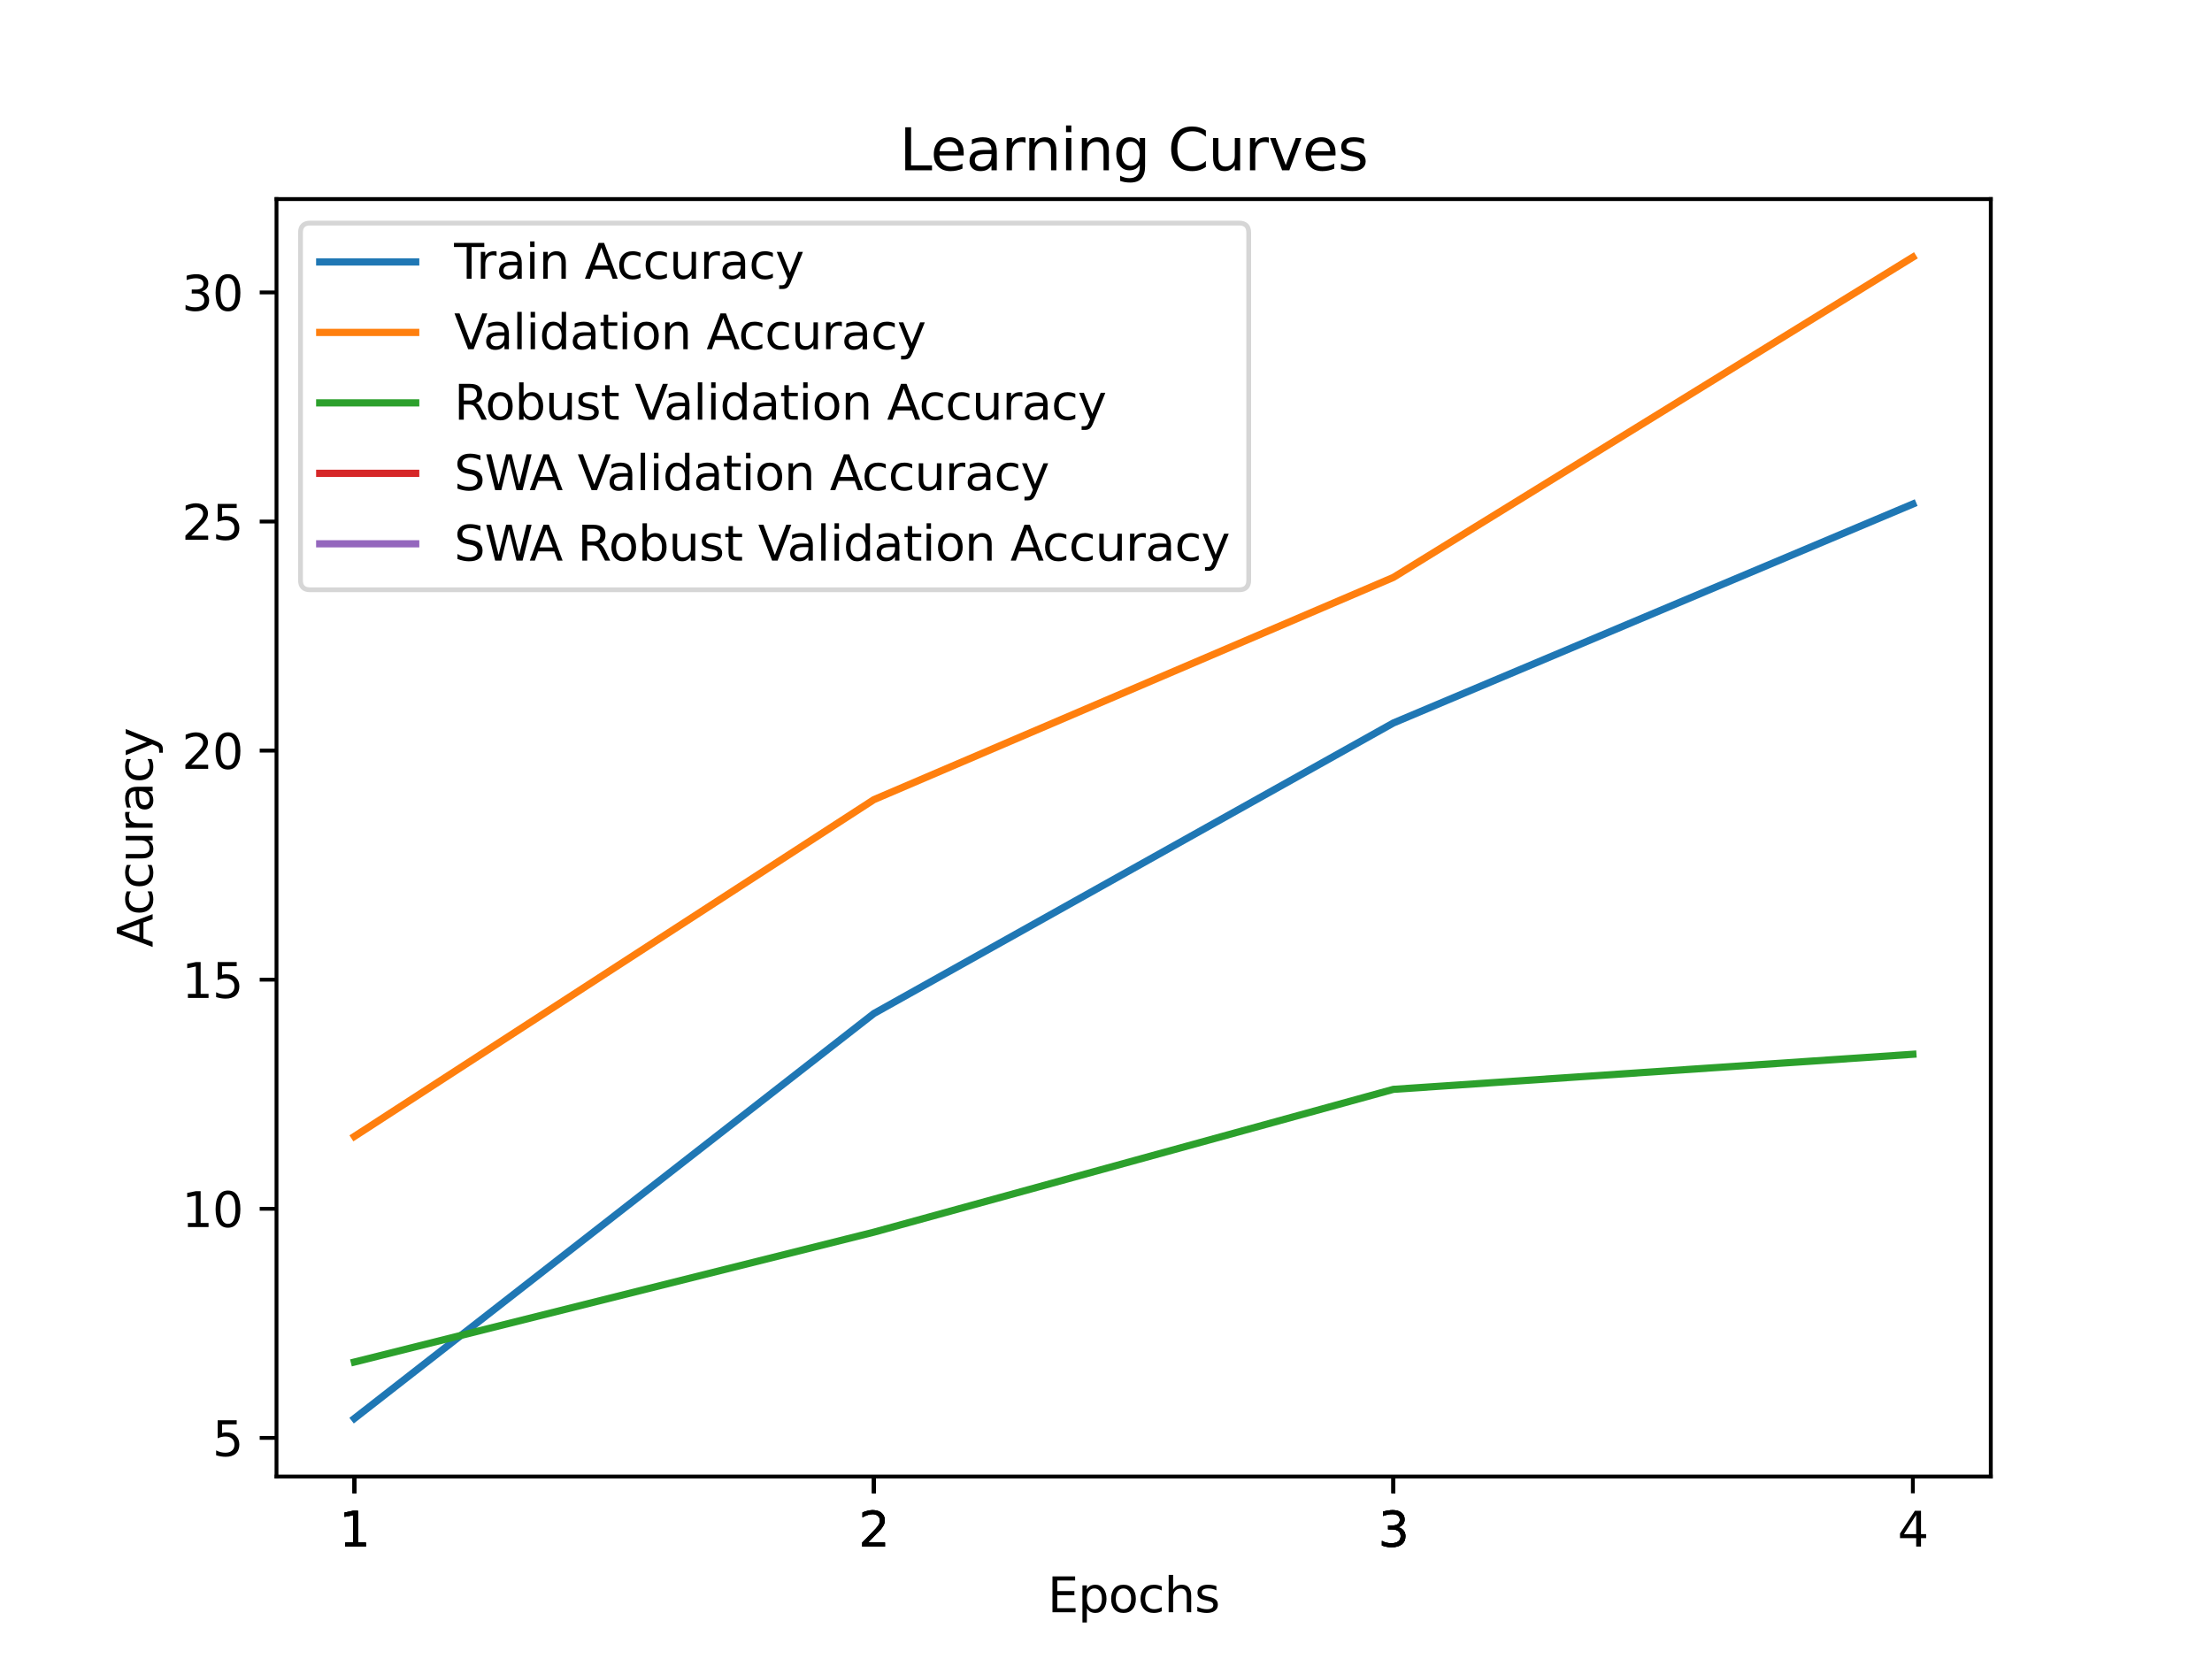 <?xml version="1.0" encoding="utf-8" standalone="no"?>
<!DOCTYPE svg PUBLIC "-//W3C//DTD SVG 1.1//EN"
  "http://www.w3.org/Graphics/SVG/1.1/DTD/svg11.dtd">
<svg xmlns:xlink="http://www.w3.org/1999/xlink" width="460.8pt" height="345.6pt" viewBox="0 0 460.8 345.6" xmlns="http://www.w3.org/2000/svg" version="1.1">
 <defs>
  <style type="text/css">*{stroke-linejoin: round; stroke-linecap: butt}</style>
 </defs>
 <g id="figure_1">
  <g id="patch_1">
   <path d="M 0 345.6 
L 460.8 345.6 
L 460.8 0 
L 0 0 
z
" style="fill: #ffffff"/>
  </g>
  <g id="axes_1">
   <g id="patch_2">
    <path d="M 57.6 307.584 
L 414.72 307.584 
L 414.72 41.472 
L 57.6 41.472 
z
" style="fill: #ffffff"/>
   </g>
   <g id="matplotlib.axis_1">
    <g id="xtick_1">
     <g id="line2d_1">
      <defs>
       <path id="m396eba1dbf" d="M 0 0 
L 0 3.5 
" style="stroke: #000000; stroke-width: 0.8"/>
      </defs>
      <g>
       <use xlink:href="#m396eba1dbf" x="73.833" y="307.584" style="stroke: #000000; stroke-width: 0.8"/>
      </g>
     </g>
     <g id="text_1">
      <!-- 1 -->
      <g transform="translate(70.651 322.182) scale(0.1 -0.1)">
       <defs>
        <path id="DejaVuSans-31" d="M 794 531 
L 1825 531 
L 1825 4091 
L 703 3866 
L 703 4441 
L 1819 4666 
L 2450 4666 
L 2450 531 
L 3481 531 
L 3481 0 
L 794 0 
L 794 531 
z
" transform="scale(0.016)"/>
       </defs>
       <use xlink:href="#DejaVuSans-31"/>
      </g>
     </g>
    </g>
    <g id="xtick_2">
     <g id="line2d_2">
      <g>
       <use xlink:href="#m396eba1dbf" x="73.833" y="307.584" style="stroke: #000000; stroke-width: 0.8"/>
      </g>
     </g>
     <g id="text_2">
      <!-- 1 -->
      <g transform="translate(70.651 322.182) scale(0.1 -0.1)">
       <use xlink:href="#DejaVuSans-31"/>
      </g>
     </g>
    </g>
    <g id="xtick_3">
     <g id="line2d_3">
      <g>
       <use xlink:href="#m396eba1dbf" x="73.833" y="307.584" style="stroke: #000000; stroke-width: 0.8"/>
      </g>
     </g>
     <g id="text_3">
      <!-- 1 -->
      <g transform="translate(70.651 322.182) scale(0.1 -0.1)">
       <use xlink:href="#DejaVuSans-31"/>
      </g>
     </g>
    </g>
    <g id="xtick_4">
     <g id="line2d_4">
      <g>
       <use xlink:href="#m396eba1dbf" x="182.051" y="307.584" style="stroke: #000000; stroke-width: 0.8"/>
      </g>
     </g>
     <g id="text_4">
      <!-- 2 -->
      <g transform="translate(178.87 322.182) scale(0.1 -0.1)">
       <defs>
        <path id="DejaVuSans-32" d="M 1228 531 
L 3431 531 
L 3431 0 
L 469 0 
L 469 531 
Q 828 903 1448 1529 
Q 2069 2156 2228 2338 
Q 2531 2678 2651 2914 
Q 2772 3150 2772 3378 
Q 2772 3750 2511 3984 
Q 2250 4219 1831 4219 
Q 1534 4219 1204 4116 
Q 875 4013 500 3803 
L 500 4441 
Q 881 4594 1212 4672 
Q 1544 4750 1819 4750 
Q 2544 4750 2975 4387 
Q 3406 4025 3406 3419 
Q 3406 3131 3298 2873 
Q 3191 2616 2906 2266 
Q 2828 2175 2409 1742 
Q 1991 1309 1228 531 
z
" transform="scale(0.016)"/>
       </defs>
       <use xlink:href="#DejaVuSans-32"/>
      </g>
     </g>
    </g>
    <g id="xtick_5">
     <g id="line2d_5">
      <g>
       <use xlink:href="#m396eba1dbf" x="182.051" y="307.584" style="stroke: #000000; stroke-width: 0.8"/>
      </g>
     </g>
     <g id="text_5">
      <!-- 2 -->
      <g transform="translate(178.87 322.182) scale(0.1 -0.1)">
       <use xlink:href="#DejaVuSans-32"/>
      </g>
     </g>
    </g>
    <g id="xtick_6">
     <g id="line2d_6">
      <g>
       <use xlink:href="#m396eba1dbf" x="182.051" y="307.584" style="stroke: #000000; stroke-width: 0.8"/>
      </g>
     </g>
     <g id="text_6">
      <!-- 2 -->
      <g transform="translate(178.87 322.182) scale(0.1 -0.1)">
       <use xlink:href="#DejaVuSans-32"/>
      </g>
     </g>
    </g>
    <g id="xtick_7">
     <g id="line2d_7">
      <g>
       <use xlink:href="#m396eba1dbf" x="290.269" y="307.584" style="stroke: #000000; stroke-width: 0.8"/>
      </g>
     </g>
     <g id="text_7">
      <!-- 3 -->
      <g transform="translate(287.088 322.182) scale(0.1 -0.1)">
       <defs>
        <path id="DejaVuSans-33" d="M 2597 2516 
Q 3050 2419 3304 2112 
Q 3559 1806 3559 1356 
Q 3559 666 3084 287 
Q 2609 -91 1734 -91 
Q 1441 -91 1130 -33 
Q 819 25 488 141 
L 488 750 
Q 750 597 1062 519 
Q 1375 441 1716 441 
Q 2309 441 2620 675 
Q 2931 909 2931 1356 
Q 2931 1769 2642 2001 
Q 2353 2234 1838 2234 
L 1294 2234 
L 1294 2753 
L 1863 2753 
Q 2328 2753 2575 2939 
Q 2822 3125 2822 3475 
Q 2822 3834 2567 4026 
Q 2313 4219 1838 4219 
Q 1578 4219 1281 4162 
Q 984 4106 628 3988 
L 628 4550 
Q 988 4650 1302 4700 
Q 1616 4750 1894 4750 
Q 2613 4750 3031 4423 
Q 3450 4097 3450 3541 
Q 3450 3153 3228 2886 
Q 3006 2619 2597 2516 
z
" transform="scale(0.016)"/>
       </defs>
       <use xlink:href="#DejaVuSans-33"/>
      </g>
     </g>
    </g>
    <g id="xtick_8">
     <g id="line2d_8">
      <g>
       <use xlink:href="#m396eba1dbf" x="290.269" y="307.584" style="stroke: #000000; stroke-width: 0.8"/>
      </g>
     </g>
     <g id="text_8">
      <!-- 3 -->
      <g transform="translate(287.088 322.182) scale(0.1 -0.1)">
       <use xlink:href="#DejaVuSans-33"/>
      </g>
     </g>
    </g>
    <g id="xtick_9">
     <g id="line2d_9">
      <g>
       <use xlink:href="#m396eba1dbf" x="290.269" y="307.584" style="stroke: #000000; stroke-width: 0.8"/>
      </g>
     </g>
     <g id="text_9">
      <!-- 3 -->
      <g transform="translate(287.088 322.182) scale(0.1 -0.1)">
       <use xlink:href="#DejaVuSans-33"/>
      </g>
     </g>
    </g>
    <g id="xtick_10">
     <g id="line2d_10">
      <g>
       <use xlink:href="#m396eba1dbf" x="398.487" y="307.584" style="stroke: #000000; stroke-width: 0.8"/>
      </g>
     </g>
     <g id="text_10">
      <!-- 4 -->
      <g transform="translate(395.306 322.182) scale(0.1 -0.1)">
       <defs>
        <path id="DejaVuSans-34" d="M 2419 4116 
L 825 1625 
L 2419 1625 
L 2419 4116 
z
M 2253 4666 
L 3047 4666 
L 3047 1625 
L 3713 1625 
L 3713 1100 
L 3047 1100 
L 3047 0 
L 2419 0 
L 2419 1100 
L 313 1100 
L 313 1709 
L 2253 4666 
z
" transform="scale(0.016)"/>
       </defs>
       <use xlink:href="#DejaVuSans-34"/>
      </g>
     </g>
    </g>
    <g id="text_11">
     <!-- Epochs -->
     <g transform="translate(218.244 335.861) scale(0.1 -0.1)">
      <defs>
       <path id="DejaVuSans-45" d="M 628 4666 
L 3578 4666 
L 3578 4134 
L 1259 4134 
L 1259 2753 
L 3481 2753 
L 3481 2222 
L 1259 2222 
L 1259 531 
L 3634 531 
L 3634 0 
L 628 0 
L 628 4666 
z
" transform="scale(0.016)"/>
       <path id="DejaVuSans-70" d="M 1159 525 
L 1159 -1331 
L 581 -1331 
L 581 3500 
L 1159 3500 
L 1159 2969 
Q 1341 3281 1617 3432 
Q 1894 3584 2278 3584 
Q 2916 3584 3314 3078 
Q 3713 2572 3713 1747 
Q 3713 922 3314 415 
Q 2916 -91 2278 -91 
Q 1894 -91 1617 61 
Q 1341 213 1159 525 
z
M 3116 1747 
Q 3116 2381 2855 2742 
Q 2594 3103 2138 3103 
Q 1681 3103 1420 2742 
Q 1159 2381 1159 1747 
Q 1159 1113 1420 752 
Q 1681 391 2138 391 
Q 2594 391 2855 752 
Q 3116 1113 3116 1747 
z
" transform="scale(0.016)"/>
       <path id="DejaVuSans-6f" d="M 1959 3097 
Q 1497 3097 1228 2736 
Q 959 2375 959 1747 
Q 959 1119 1226 758 
Q 1494 397 1959 397 
Q 2419 397 2687 759 
Q 2956 1122 2956 1747 
Q 2956 2369 2687 2733 
Q 2419 3097 1959 3097 
z
M 1959 3584 
Q 2709 3584 3137 3096 
Q 3566 2609 3566 1747 
Q 3566 888 3137 398 
Q 2709 -91 1959 -91 
Q 1206 -91 779 398 
Q 353 888 353 1747 
Q 353 2609 779 3096 
Q 1206 3584 1959 3584 
z
" transform="scale(0.016)"/>
       <path id="DejaVuSans-63" d="M 3122 3366 
L 3122 2828 
Q 2878 2963 2633 3030 
Q 2388 3097 2138 3097 
Q 1578 3097 1268 2742 
Q 959 2388 959 1747 
Q 959 1106 1268 751 
Q 1578 397 2138 397 
Q 2388 397 2633 464 
Q 2878 531 3122 666 
L 3122 134 
Q 2881 22 2623 -34 
Q 2366 -91 2075 -91 
Q 1284 -91 818 406 
Q 353 903 353 1747 
Q 353 2603 823 3093 
Q 1294 3584 2113 3584 
Q 2378 3584 2631 3529 
Q 2884 3475 3122 3366 
z
" transform="scale(0.016)"/>
       <path id="DejaVuSans-68" d="M 3513 2113 
L 3513 0 
L 2938 0 
L 2938 2094 
Q 2938 2591 2744 2837 
Q 2550 3084 2163 3084 
Q 1697 3084 1428 2787 
Q 1159 2491 1159 1978 
L 1159 0 
L 581 0 
L 581 4863 
L 1159 4863 
L 1159 2956 
Q 1366 3272 1645 3428 
Q 1925 3584 2291 3584 
Q 2894 3584 3203 3211 
Q 3513 2838 3513 2113 
z
" transform="scale(0.016)"/>
       <path id="DejaVuSans-73" d="M 2834 3397 
L 2834 2853 
Q 2591 2978 2328 3040 
Q 2066 3103 1784 3103 
Q 1356 3103 1142 2972 
Q 928 2841 928 2578 
Q 928 2378 1081 2264 
Q 1234 2150 1697 2047 
L 1894 2003 
Q 2506 1872 2764 1633 
Q 3022 1394 3022 966 
Q 3022 478 2636 193 
Q 2250 -91 1575 -91 
Q 1294 -91 989 -36 
Q 684 19 347 128 
L 347 722 
Q 666 556 975 473 
Q 1284 391 1588 391 
Q 1994 391 2212 530 
Q 2431 669 2431 922 
Q 2431 1156 2273 1281 
Q 2116 1406 1581 1522 
L 1381 1569 
Q 847 1681 609 1914 
Q 372 2147 372 2553 
Q 372 3047 722 3315 
Q 1072 3584 1716 3584 
Q 2034 3584 2315 3537 
Q 2597 3491 2834 3397 
z
" transform="scale(0.016)"/>
      </defs>
      <use xlink:href="#DejaVuSans-45"/>
      <use xlink:href="#DejaVuSans-70" x="63.184"/>
      <use xlink:href="#DejaVuSans-6f" x="126.66"/>
      <use xlink:href="#DejaVuSans-63" x="187.842"/>
      <use xlink:href="#DejaVuSans-68" x="242.822"/>
      <use xlink:href="#DejaVuSans-73" x="306.201"/>
     </g>
    </g>
   </g>
   <g id="matplotlib.axis_2">
    <g id="ytick_1">
     <g id="line2d_11">
      <defs>
       <path id="m1ab3ccb142" d="M 0 0 
L -3.5 0 
" style="stroke: #000000; stroke-width: 0.8"/>
      </defs>
      <g>
       <use xlink:href="#m1ab3ccb142" x="57.6" y="299.535" style="stroke: #000000; stroke-width: 0.8"/>
      </g>
     </g>
     <g id="text_12">
      <!-- 5 -->
      <g transform="translate(44.237 303.334) scale(0.1 -0.1)">
       <defs>
        <path id="DejaVuSans-35" d="M 691 4666 
L 3169 4666 
L 3169 4134 
L 1269 4134 
L 1269 2991 
Q 1406 3038 1543 3061 
Q 1681 3084 1819 3084 
Q 2600 3084 3056 2656 
Q 3513 2228 3513 1497 
Q 3513 744 3044 326 
Q 2575 -91 1722 -91 
Q 1428 -91 1123 -41 
Q 819 9 494 109 
L 494 744 
Q 775 591 1075 516 
Q 1375 441 1709 441 
Q 2250 441 2565 725 
Q 2881 1009 2881 1497 
Q 2881 1984 2565 2268 
Q 2250 2553 1709 2553 
Q 1456 2553 1204 2497 
Q 953 2441 691 2322 
L 691 4666 
z
" transform="scale(0.016)"/>
       </defs>
       <use xlink:href="#DejaVuSans-35"/>
      </g>
     </g>
    </g>
    <g id="ytick_2">
     <g id="line2d_12">
      <g>
       <use xlink:href="#m1ab3ccb142" x="57.6" y="251.811" style="stroke: #000000; stroke-width: 0.8"/>
      </g>
     </g>
     <g id="text_13">
      <!-- 10 -->
      <g transform="translate(37.875 255.611) scale(0.1 -0.1)">
       <defs>
        <path id="DejaVuSans-30" d="M 2034 4250 
Q 1547 4250 1301 3770 
Q 1056 3291 1056 2328 
Q 1056 1369 1301 889 
Q 1547 409 2034 409 
Q 2525 409 2770 889 
Q 3016 1369 3016 2328 
Q 3016 3291 2770 3770 
Q 2525 4250 2034 4250 
z
M 2034 4750 
Q 2819 4750 3233 4129 
Q 3647 3509 3647 2328 
Q 3647 1150 3233 529 
Q 2819 -91 2034 -91 
Q 1250 -91 836 529 
Q 422 1150 422 2328 
Q 422 3509 836 4129 
Q 1250 4750 2034 4750 
z
" transform="scale(0.016)"/>
       </defs>
       <use xlink:href="#DejaVuSans-31"/>
       <use xlink:href="#DejaVuSans-30" x="63.623"/>
      </g>
     </g>
    </g>
    <g id="ytick_3">
     <g id="line2d_13">
      <g>
       <use xlink:href="#m1ab3ccb142" x="57.6" y="204.088" style="stroke: #000000; stroke-width: 0.8"/>
      </g>
     </g>
     <g id="text_14">
      <!-- 15 -->
      <g transform="translate(37.875 207.887) scale(0.1 -0.1)">
       <use xlink:href="#DejaVuSans-31"/>
       <use xlink:href="#DejaVuSans-35" x="63.623"/>
      </g>
     </g>
    </g>
    <g id="ytick_4">
     <g id="line2d_14">
      <g>
       <use xlink:href="#m1ab3ccb142" x="57.6" y="156.364" style="stroke: #000000; stroke-width: 0.8"/>
      </g>
     </g>
     <g id="text_15">
      <!-- 20 -->
      <g transform="translate(37.875 160.164) scale(0.1 -0.1)">
       <use xlink:href="#DejaVuSans-32"/>
       <use xlink:href="#DejaVuSans-30" x="63.623"/>
      </g>
     </g>
    </g>
    <g id="ytick_5">
     <g id="line2d_15">
      <g>
       <use xlink:href="#m1ab3ccb142" x="57.6" y="108.641" style="stroke: #000000; stroke-width: 0.8"/>
      </g>
     </g>
     <g id="text_16">
      <!-- 25 -->
      <g transform="translate(37.875 112.44) scale(0.1 -0.1)">
       <use xlink:href="#DejaVuSans-32"/>
       <use xlink:href="#DejaVuSans-35" x="63.623"/>
      </g>
     </g>
    </g>
    <g id="ytick_6">
     <g id="line2d_16">
      <g>
       <use xlink:href="#m1ab3ccb142" x="57.6" y="60.917" style="stroke: #000000; stroke-width: 0.8"/>
      </g>
     </g>
     <g id="text_17">
      <!-- 30 -->
      <g transform="translate(37.875 64.717) scale(0.1 -0.1)">
       <use xlink:href="#DejaVuSans-33"/>
       <use xlink:href="#DejaVuSans-30" x="63.623"/>
      </g>
     </g>
    </g>
    <g id="text_18">
     <!-- Accuracy -->
     <g transform="translate(31.795 197.356) rotate(-90) scale(0.1 -0.1)">
      <defs>
       <path id="DejaVuSans-41" d="M 2188 4044 
L 1331 1722 
L 3047 1722 
L 2188 4044 
z
M 1831 4666 
L 2547 4666 
L 4325 0 
L 3669 0 
L 3244 1197 
L 1141 1197 
L 716 0 
L 50 0 
L 1831 4666 
z
" transform="scale(0.016)"/>
       <path id="DejaVuSans-75" d="M 544 1381 
L 544 3500 
L 1119 3500 
L 1119 1403 
Q 1119 906 1312 657 
Q 1506 409 1894 409 
Q 2359 409 2629 706 
Q 2900 1003 2900 1516 
L 2900 3500 
L 3475 3500 
L 3475 0 
L 2900 0 
L 2900 538 
Q 2691 219 2414 64 
Q 2138 -91 1772 -91 
Q 1169 -91 856 284 
Q 544 659 544 1381 
z
M 1991 3584 
L 1991 3584 
z
" transform="scale(0.016)"/>
       <path id="DejaVuSans-72" d="M 2631 2963 
Q 2534 3019 2420 3045 
Q 2306 3072 2169 3072 
Q 1681 3072 1420 2755 
Q 1159 2438 1159 1844 
L 1159 0 
L 581 0 
L 581 3500 
L 1159 3500 
L 1159 2956 
Q 1341 3275 1631 3429 
Q 1922 3584 2338 3584 
Q 2397 3584 2469 3576 
Q 2541 3569 2628 3553 
L 2631 2963 
z
" transform="scale(0.016)"/>
       <path id="DejaVuSans-61" d="M 2194 1759 
Q 1497 1759 1228 1600 
Q 959 1441 959 1056 
Q 959 750 1161 570 
Q 1363 391 1709 391 
Q 2188 391 2477 730 
Q 2766 1069 2766 1631 
L 2766 1759 
L 2194 1759 
z
M 3341 1997 
L 3341 0 
L 2766 0 
L 2766 531 
Q 2569 213 2275 61 
Q 1981 -91 1556 -91 
Q 1019 -91 701 211 
Q 384 513 384 1019 
Q 384 1609 779 1909 
Q 1175 2209 1959 2209 
L 2766 2209 
L 2766 2266 
Q 2766 2663 2505 2880 
Q 2244 3097 1772 3097 
Q 1472 3097 1187 3025 
Q 903 2953 641 2809 
L 641 3341 
Q 956 3463 1253 3523 
Q 1550 3584 1831 3584 
Q 2591 3584 2966 3190 
Q 3341 2797 3341 1997 
z
" transform="scale(0.016)"/>
       <path id="DejaVuSans-79" d="M 2059 -325 
Q 1816 -950 1584 -1140 
Q 1353 -1331 966 -1331 
L 506 -1331 
L 506 -850 
L 844 -850 
Q 1081 -850 1212 -737 
Q 1344 -625 1503 -206 
L 1606 56 
L 191 3500 
L 800 3500 
L 1894 763 
L 2988 3500 
L 3597 3500 
L 2059 -325 
z
" transform="scale(0.016)"/>
      </defs>
      <use xlink:href="#DejaVuSans-41"/>
      <use xlink:href="#DejaVuSans-63" x="66.658"/>
      <use xlink:href="#DejaVuSans-63" x="121.639"/>
      <use xlink:href="#DejaVuSans-75" x="176.619"/>
      <use xlink:href="#DejaVuSans-72" x="239.998"/>
      <use xlink:href="#DejaVuSans-61" x="281.111"/>
      <use xlink:href="#DejaVuSans-63" x="342.391"/>
      <use xlink:href="#DejaVuSans-79" x="397.371"/>
     </g>
    </g>
   </g>
   <g id="line2d_17">
    <path d="M 73.833 295.488 
L 182.051 211.132 
L 290.269 150.609 
L 398.487 104.995 
" clip-path="url(#p3cd75ba228)" style="fill: none; stroke: #1f77b4; stroke-width: 1.5; stroke-linecap: square"/>
   </g>
   <g id="line2d_18">
    <path d="M 73.833 236.731 
L 182.051 166.577 
L 290.269 120.285 
L 398.487 53.568 
" clip-path="url(#p3cd75ba228)" style="fill: none; stroke: #ff7f0e; stroke-width: 1.5; stroke-linecap: square"/>
   </g>
   <g id="line2d_19">
    <path d="M 73.833 283.737 
L 182.051 256.683 
L 290.269 226.929 
L 398.487 219.623 
" clip-path="url(#p3cd75ba228)" style="fill: none; stroke: #2ca02c; stroke-width: 1.5; stroke-linecap: square"/>
   </g>
   <g id="line2d_20">
    <path clip-path="url(#p3cd75ba228)" style="fill: none; stroke: #d62728; stroke-width: 1.5; stroke-linecap: square"/>
   </g>
   <g id="line2d_21">
    <path clip-path="url(#p3cd75ba228)" style="fill: none; stroke: #9467bd; stroke-width: 1.5; stroke-linecap: square"/>
   </g>
   <g id="patch_3">
    <path d="M 57.6 307.584 
L 57.6 41.472 
" style="fill: none; stroke: #000000; stroke-width: 0.8; stroke-linejoin: miter; stroke-linecap: square"/>
   </g>
   <g id="patch_4">
    <path d="M 414.72 307.584 
L 414.72 41.472 
" style="fill: none; stroke: #000000; stroke-width: 0.8; stroke-linejoin: miter; stroke-linecap: square"/>
   </g>
   <g id="patch_5">
    <path d="M 57.6 307.584 
L 414.72 307.584 
" style="fill: none; stroke: #000000; stroke-width: 0.8; stroke-linejoin: miter; stroke-linecap: square"/>
   </g>
   <g id="patch_6">
    <path d="M 57.6 41.472 
L 414.72 41.472 
" style="fill: none; stroke: #000000; stroke-width: 0.8; stroke-linejoin: miter; stroke-linecap: square"/>
   </g>
   <g id="text_19">
    <!-- Learning Curves -->
    <g transform="translate(187.376 35.472) scale(0.12 -0.12)">
     <defs>
      <path id="DejaVuSans-4c" d="M 628 4666 
L 1259 4666 
L 1259 531 
L 3531 531 
L 3531 0 
L 628 0 
L 628 4666 
z
" transform="scale(0.016)"/>
      <path id="DejaVuSans-65" d="M 3597 1894 
L 3597 1613 
L 953 1613 
Q 991 1019 1311 708 
Q 1631 397 2203 397 
Q 2534 397 2845 478 
Q 3156 559 3463 722 
L 3463 178 
Q 3153 47 2828 -22 
Q 2503 -91 2169 -91 
Q 1331 -91 842 396 
Q 353 884 353 1716 
Q 353 2575 817 3079 
Q 1281 3584 2069 3584 
Q 2775 3584 3186 3129 
Q 3597 2675 3597 1894 
z
M 3022 2063 
Q 3016 2534 2758 2815 
Q 2500 3097 2075 3097 
Q 1594 3097 1305 2825 
Q 1016 2553 972 2059 
L 3022 2063 
z
" transform="scale(0.016)"/>
      <path id="DejaVuSans-6e" d="M 3513 2113 
L 3513 0 
L 2938 0 
L 2938 2094 
Q 2938 2591 2744 2837 
Q 2550 3084 2163 3084 
Q 1697 3084 1428 2787 
Q 1159 2491 1159 1978 
L 1159 0 
L 581 0 
L 581 3500 
L 1159 3500 
L 1159 2956 
Q 1366 3272 1645 3428 
Q 1925 3584 2291 3584 
Q 2894 3584 3203 3211 
Q 3513 2838 3513 2113 
z
" transform="scale(0.016)"/>
      <path id="DejaVuSans-69" d="M 603 3500 
L 1178 3500 
L 1178 0 
L 603 0 
L 603 3500 
z
M 603 4863 
L 1178 4863 
L 1178 4134 
L 603 4134 
L 603 4863 
z
" transform="scale(0.016)"/>
      <path id="DejaVuSans-67" d="M 2906 1791 
Q 2906 2416 2648 2759 
Q 2391 3103 1925 3103 
Q 1463 3103 1205 2759 
Q 947 2416 947 1791 
Q 947 1169 1205 825 
Q 1463 481 1925 481 
Q 2391 481 2648 825 
Q 2906 1169 2906 1791 
z
M 3481 434 
Q 3481 -459 3084 -895 
Q 2688 -1331 1869 -1331 
Q 1566 -1331 1297 -1286 
Q 1028 -1241 775 -1147 
L 775 -588 
Q 1028 -725 1275 -790 
Q 1522 -856 1778 -856 
Q 2344 -856 2625 -561 
Q 2906 -266 2906 331 
L 2906 616 
Q 2728 306 2450 153 
Q 2172 0 1784 0 
Q 1141 0 747 490 
Q 353 981 353 1791 
Q 353 2603 747 3093 
Q 1141 3584 1784 3584 
Q 2172 3584 2450 3431 
Q 2728 3278 2906 2969 
L 2906 3500 
L 3481 3500 
L 3481 434 
z
" transform="scale(0.016)"/>
      <path id="DejaVuSans-20" transform="scale(0.016)"/>
      <path id="DejaVuSans-43" d="M 4122 4306 
L 4122 3641 
Q 3803 3938 3442 4084 
Q 3081 4231 2675 4231 
Q 1875 4231 1450 3742 
Q 1025 3253 1025 2328 
Q 1025 1406 1450 917 
Q 1875 428 2675 428 
Q 3081 428 3442 575 
Q 3803 722 4122 1019 
L 4122 359 
Q 3791 134 3420 21 
Q 3050 -91 2638 -91 
Q 1578 -91 968 557 
Q 359 1206 359 2328 
Q 359 3453 968 4101 
Q 1578 4750 2638 4750 
Q 3056 4750 3426 4639 
Q 3797 4528 4122 4306 
z
" transform="scale(0.016)"/>
      <path id="DejaVuSans-76" d="M 191 3500 
L 800 3500 
L 1894 563 
L 2988 3500 
L 3597 3500 
L 2284 0 
L 1503 0 
L 191 3500 
z
" transform="scale(0.016)"/>
     </defs>
     <use xlink:href="#DejaVuSans-4c"/>
     <use xlink:href="#DejaVuSans-65" x="53.963"/>
     <use xlink:href="#DejaVuSans-61" x="115.486"/>
     <use xlink:href="#DejaVuSans-72" x="176.766"/>
     <use xlink:href="#DejaVuSans-6e" x="216.129"/>
     <use xlink:href="#DejaVuSans-69" x="279.508"/>
     <use xlink:href="#DejaVuSans-6e" x="307.291"/>
     <use xlink:href="#DejaVuSans-67" x="370.67"/>
     <use xlink:href="#DejaVuSans-20" x="434.146"/>
     <use xlink:href="#DejaVuSans-43" x="465.934"/>
     <use xlink:href="#DejaVuSans-75" x="535.758"/>
     <use xlink:href="#DejaVuSans-72" x="599.137"/>
     <use xlink:href="#DejaVuSans-76" x="640.25"/>
     <use xlink:href="#DejaVuSans-65" x="699.43"/>
     <use xlink:href="#DejaVuSans-73" x="760.953"/>
    </g>
   </g>
   <g id="legend_1">
    <g id="patch_7">
     <path d="M 64.6 122.863 
L 258.131 122.863 
Q 260.131 122.863 260.131 120.863 
L 260.131 48.472 
Q 260.131 46.472 258.131 46.472 
L 64.6 46.472 
Q 62.6 46.472 62.6 48.472 
L 62.6 120.863 
Q 62.6 122.863 64.6 122.863 
z
" style="fill: #ffffff; opacity: 0.8; stroke: #cccccc; stroke-linejoin: miter"/>
    </g>
    <g id="line2d_22">
     <path d="M 66.6 54.57 
L 76.6 54.57 
L 86.6 54.57 
" style="fill: none; stroke: #1f77b4; stroke-width: 1.5; stroke-linecap: square"/>
    </g>
    <g id="text_20">
     <!-- Train Accuracy -->
     <g transform="translate(94.6 58.07) scale(0.1 -0.1)">
      <defs>
       <path id="DejaVuSans-54" d="M -19 4666 
L 3928 4666 
L 3928 4134 
L 2272 4134 
L 2272 0 
L 1638 0 
L 1638 4134 
L -19 4134 
L -19 4666 
z
" transform="scale(0.016)"/>
      </defs>
      <use xlink:href="#DejaVuSans-54"/>
      <use xlink:href="#DejaVuSans-72" x="46.334"/>
      <use xlink:href="#DejaVuSans-61" x="87.447"/>
      <use xlink:href="#DejaVuSans-69" x="148.727"/>
      <use xlink:href="#DejaVuSans-6e" x="176.51"/>
      <use xlink:href="#DejaVuSans-20" x="239.889"/>
      <use xlink:href="#DejaVuSans-41" x="271.676"/>
      <use xlink:href="#DejaVuSans-63" x="338.334"/>
      <use xlink:href="#DejaVuSans-63" x="393.314"/>
      <use xlink:href="#DejaVuSans-75" x="448.295"/>
      <use xlink:href="#DejaVuSans-72" x="511.674"/>
      <use xlink:href="#DejaVuSans-61" x="552.787"/>
      <use xlink:href="#DejaVuSans-63" x="614.066"/>
      <use xlink:href="#DejaVuSans-79" x="669.047"/>
     </g>
    </g>
    <g id="line2d_23">
     <path d="M 66.6 69.249 
L 76.6 69.249 
L 86.6 69.249 
" style="fill: none; stroke: #ff7f0e; stroke-width: 1.5; stroke-linecap: square"/>
    </g>
    <g id="text_21">
     <!-- Validation Accuracy -->
     <g transform="translate(94.6 72.749) scale(0.1 -0.1)">
      <defs>
       <path id="DejaVuSans-56" d="M 1831 0 
L 50 4666 
L 709 4666 
L 2188 738 
L 3669 4666 
L 4325 4666 
L 2547 0 
L 1831 0 
z
" transform="scale(0.016)"/>
       <path id="DejaVuSans-6c" d="M 603 4863 
L 1178 4863 
L 1178 0 
L 603 0 
L 603 4863 
z
" transform="scale(0.016)"/>
       <path id="DejaVuSans-64" d="M 2906 2969 
L 2906 4863 
L 3481 4863 
L 3481 0 
L 2906 0 
L 2906 525 
Q 2725 213 2448 61 
Q 2172 -91 1784 -91 
Q 1150 -91 751 415 
Q 353 922 353 1747 
Q 353 2572 751 3078 
Q 1150 3584 1784 3584 
Q 2172 3584 2448 3432 
Q 2725 3281 2906 2969 
z
M 947 1747 
Q 947 1113 1208 752 
Q 1469 391 1925 391 
Q 2381 391 2643 752 
Q 2906 1113 2906 1747 
Q 2906 2381 2643 2742 
Q 2381 3103 1925 3103 
Q 1469 3103 1208 2742 
Q 947 2381 947 1747 
z
" transform="scale(0.016)"/>
       <path id="DejaVuSans-74" d="M 1172 4494 
L 1172 3500 
L 2356 3500 
L 2356 3053 
L 1172 3053 
L 1172 1153 
Q 1172 725 1289 603 
Q 1406 481 1766 481 
L 2356 481 
L 2356 0 
L 1766 0 
Q 1100 0 847 248 
Q 594 497 594 1153 
L 594 3053 
L 172 3053 
L 172 3500 
L 594 3500 
L 594 4494 
L 1172 4494 
z
" transform="scale(0.016)"/>
      </defs>
      <use xlink:href="#DejaVuSans-56"/>
      <use xlink:href="#DejaVuSans-61" x="60.658"/>
      <use xlink:href="#DejaVuSans-6c" x="121.938"/>
      <use xlink:href="#DejaVuSans-69" x="149.721"/>
      <use xlink:href="#DejaVuSans-64" x="177.504"/>
      <use xlink:href="#DejaVuSans-61" x="240.98"/>
      <use xlink:href="#DejaVuSans-74" x="302.26"/>
      <use xlink:href="#DejaVuSans-69" x="341.469"/>
      <use xlink:href="#DejaVuSans-6f" x="369.252"/>
      <use xlink:href="#DejaVuSans-6e" x="430.434"/>
      <use xlink:href="#DejaVuSans-20" x="493.812"/>
      <use xlink:href="#DejaVuSans-41" x="525.6"/>
      <use xlink:href="#DejaVuSans-63" x="592.258"/>
      <use xlink:href="#DejaVuSans-63" x="647.238"/>
      <use xlink:href="#DejaVuSans-75" x="702.219"/>
      <use xlink:href="#DejaVuSans-72" x="765.598"/>
      <use xlink:href="#DejaVuSans-61" x="806.711"/>
      <use xlink:href="#DejaVuSans-63" x="867.99"/>
      <use xlink:href="#DejaVuSans-79" x="922.971"/>
     </g>
    </g>
    <g id="line2d_24">
     <path d="M 66.6 83.927 
L 76.6 83.927 
L 86.6 83.927 
" style="fill: none; stroke: #2ca02c; stroke-width: 1.5; stroke-linecap: square"/>
    </g>
    <g id="text_22">
     <!-- Robust Validation Accuracy -->
     <g transform="translate(94.6 87.427) scale(0.1 -0.1)">
      <defs>
       <path id="DejaVuSans-52" d="M 2841 2188 
Q 3044 2119 3236 1894 
Q 3428 1669 3622 1275 
L 4263 0 
L 3584 0 
L 2988 1197 
Q 2756 1666 2539 1819 
Q 2322 1972 1947 1972 
L 1259 1972 
L 1259 0 
L 628 0 
L 628 4666 
L 2053 4666 
Q 2853 4666 3247 4331 
Q 3641 3997 3641 3322 
Q 3641 2881 3436 2590 
Q 3231 2300 2841 2188 
z
M 1259 4147 
L 1259 2491 
L 2053 2491 
Q 2509 2491 2742 2702 
Q 2975 2913 2975 3322 
Q 2975 3731 2742 3939 
Q 2509 4147 2053 4147 
L 1259 4147 
z
" transform="scale(0.016)"/>
       <path id="DejaVuSans-62" d="M 3116 1747 
Q 3116 2381 2855 2742 
Q 2594 3103 2138 3103 
Q 1681 3103 1420 2742 
Q 1159 2381 1159 1747 
Q 1159 1113 1420 752 
Q 1681 391 2138 391 
Q 2594 391 2855 752 
Q 3116 1113 3116 1747 
z
M 1159 2969 
Q 1341 3281 1617 3432 
Q 1894 3584 2278 3584 
Q 2916 3584 3314 3078 
Q 3713 2572 3713 1747 
Q 3713 922 3314 415 
Q 2916 -91 2278 -91 
Q 1894 -91 1617 61 
Q 1341 213 1159 525 
L 1159 0 
L 581 0 
L 581 4863 
L 1159 4863 
L 1159 2969 
z
" transform="scale(0.016)"/>
      </defs>
      <use xlink:href="#DejaVuSans-52"/>
      <use xlink:href="#DejaVuSans-6f" x="64.982"/>
      <use xlink:href="#DejaVuSans-62" x="126.164"/>
      <use xlink:href="#DejaVuSans-75" x="189.641"/>
      <use xlink:href="#DejaVuSans-73" x="253.02"/>
      <use xlink:href="#DejaVuSans-74" x="305.119"/>
      <use xlink:href="#DejaVuSans-20" x="344.328"/>
      <use xlink:href="#DejaVuSans-56" x="376.115"/>
      <use xlink:href="#DejaVuSans-61" x="436.773"/>
      <use xlink:href="#DejaVuSans-6c" x="498.053"/>
      <use xlink:href="#DejaVuSans-69" x="525.836"/>
      <use xlink:href="#DejaVuSans-64" x="553.619"/>
      <use xlink:href="#DejaVuSans-61" x="617.096"/>
      <use xlink:href="#DejaVuSans-74" x="678.375"/>
      <use xlink:href="#DejaVuSans-69" x="717.584"/>
      <use xlink:href="#DejaVuSans-6f" x="745.367"/>
      <use xlink:href="#DejaVuSans-6e" x="806.549"/>
      <use xlink:href="#DejaVuSans-20" x="869.928"/>
      <use xlink:href="#DejaVuSans-41" x="901.715"/>
      <use xlink:href="#DejaVuSans-63" x="968.373"/>
      <use xlink:href="#DejaVuSans-63" x="1023.354"/>
      <use xlink:href="#DejaVuSans-75" x="1078.334"/>
      <use xlink:href="#DejaVuSans-72" x="1141.713"/>
      <use xlink:href="#DejaVuSans-61" x="1182.826"/>
      <use xlink:href="#DejaVuSans-63" x="1244.105"/>
      <use xlink:href="#DejaVuSans-79" x="1299.086"/>
     </g>
    </g>
    <g id="line2d_25">
     <path d="M 66.6 98.605 
L 76.6 98.605 
L 86.6 98.605 
" style="fill: none; stroke: #d62728; stroke-width: 1.5; stroke-linecap: square"/>
    </g>
    <g id="text_23">
     <!-- SWA Validation Accuracy -->
     <g transform="translate(94.6 102.105) scale(0.1 -0.1)">
      <defs>
       <path id="DejaVuSans-53" d="M 3425 4513 
L 3425 3897 
Q 3066 4069 2747 4153 
Q 2428 4238 2131 4238 
Q 1616 4238 1336 4038 
Q 1056 3838 1056 3469 
Q 1056 3159 1242 3001 
Q 1428 2844 1947 2747 
L 2328 2669 
Q 3034 2534 3370 2195 
Q 3706 1856 3706 1288 
Q 3706 609 3251 259 
Q 2797 -91 1919 -91 
Q 1588 -91 1214 -16 
Q 841 59 441 206 
L 441 856 
Q 825 641 1194 531 
Q 1563 422 1919 422 
Q 2459 422 2753 634 
Q 3047 847 3047 1241 
Q 3047 1584 2836 1778 
Q 2625 1972 2144 2069 
L 1759 2144 
Q 1053 2284 737 2584 
Q 422 2884 422 3419 
Q 422 4038 858 4394 
Q 1294 4750 2059 4750 
Q 2388 4750 2728 4690 
Q 3069 4631 3425 4513 
z
" transform="scale(0.016)"/>
       <path id="DejaVuSans-57" d="M 213 4666 
L 850 4666 
L 1831 722 
L 2809 4666 
L 3519 4666 
L 4500 722 
L 5478 4666 
L 6119 4666 
L 4947 0 
L 4153 0 
L 3169 4050 
L 2175 0 
L 1381 0 
L 213 4666 
z
" transform="scale(0.016)"/>
      </defs>
      <use xlink:href="#DejaVuSans-53"/>
      <use xlink:href="#DejaVuSans-57" x="63.477"/>
      <use xlink:href="#DejaVuSans-41" x="156.854"/>
      <use xlink:href="#DejaVuSans-20" x="225.262"/>
      <use xlink:href="#DejaVuSans-56" x="257.049"/>
      <use xlink:href="#DejaVuSans-61" x="317.707"/>
      <use xlink:href="#DejaVuSans-6c" x="378.986"/>
      <use xlink:href="#DejaVuSans-69" x="406.77"/>
      <use xlink:href="#DejaVuSans-64" x="434.553"/>
      <use xlink:href="#DejaVuSans-61" x="498.029"/>
      <use xlink:href="#DejaVuSans-74" x="559.309"/>
      <use xlink:href="#DejaVuSans-69" x="598.518"/>
      <use xlink:href="#DejaVuSans-6f" x="626.301"/>
      <use xlink:href="#DejaVuSans-6e" x="687.482"/>
      <use xlink:href="#DejaVuSans-20" x="750.861"/>
      <use xlink:href="#DejaVuSans-41" x="782.648"/>
      <use xlink:href="#DejaVuSans-63" x="849.307"/>
      <use xlink:href="#DejaVuSans-63" x="904.287"/>
      <use xlink:href="#DejaVuSans-75" x="959.268"/>
      <use xlink:href="#DejaVuSans-72" x="1022.646"/>
      <use xlink:href="#DejaVuSans-61" x="1063.76"/>
      <use xlink:href="#DejaVuSans-63" x="1125.039"/>
      <use xlink:href="#DejaVuSans-79" x="1180.02"/>
     </g>
    </g>
    <g id="line2d_26">
     <path d="M 66.6 113.283 
L 76.6 113.283 
L 86.6 113.283 
" style="fill: none; stroke: #9467bd; stroke-width: 1.5; stroke-linecap: square"/>
    </g>
    <g id="text_24">
     <!-- SWA Robust Validation Accuracy -->
     <g transform="translate(94.6 116.783) scale(0.1 -0.1)">
      <use xlink:href="#DejaVuSans-53"/>
      <use xlink:href="#DejaVuSans-57" x="63.477"/>
      <use xlink:href="#DejaVuSans-41" x="156.854"/>
      <use xlink:href="#DejaVuSans-20" x="225.262"/>
      <use xlink:href="#DejaVuSans-52" x="257.049"/>
      <use xlink:href="#DejaVuSans-6f" x="322.031"/>
      <use xlink:href="#DejaVuSans-62" x="383.213"/>
      <use xlink:href="#DejaVuSans-75" x="446.689"/>
      <use xlink:href="#DejaVuSans-73" x="510.068"/>
      <use xlink:href="#DejaVuSans-74" x="562.168"/>
      <use xlink:href="#DejaVuSans-20" x="601.377"/>
      <use xlink:href="#DejaVuSans-56" x="633.164"/>
      <use xlink:href="#DejaVuSans-61" x="693.822"/>
      <use xlink:href="#DejaVuSans-6c" x="755.102"/>
      <use xlink:href="#DejaVuSans-69" x="782.885"/>
      <use xlink:href="#DejaVuSans-64" x="810.668"/>
      <use xlink:href="#DejaVuSans-61" x="874.145"/>
      <use xlink:href="#DejaVuSans-74" x="935.424"/>
      <use xlink:href="#DejaVuSans-69" x="974.633"/>
      <use xlink:href="#DejaVuSans-6f" x="1002.416"/>
      <use xlink:href="#DejaVuSans-6e" x="1063.598"/>
      <use xlink:href="#DejaVuSans-20" x="1126.977"/>
      <use xlink:href="#DejaVuSans-41" x="1158.764"/>
      <use xlink:href="#DejaVuSans-63" x="1225.422"/>
      <use xlink:href="#DejaVuSans-63" x="1280.402"/>
      <use xlink:href="#DejaVuSans-75" x="1335.383"/>
      <use xlink:href="#DejaVuSans-72" x="1398.762"/>
      <use xlink:href="#DejaVuSans-61" x="1439.875"/>
      <use xlink:href="#DejaVuSans-63" x="1501.154"/>
      <use xlink:href="#DejaVuSans-79" x="1556.135"/>
     </g>
    </g>
   </g>
  </g>
 </g>
 <defs>
  <clipPath id="p3cd75ba228">
   <rect x="57.6" y="41.472" width="357.12" height="266.112"/>
  </clipPath>
 </defs>
</svg>
